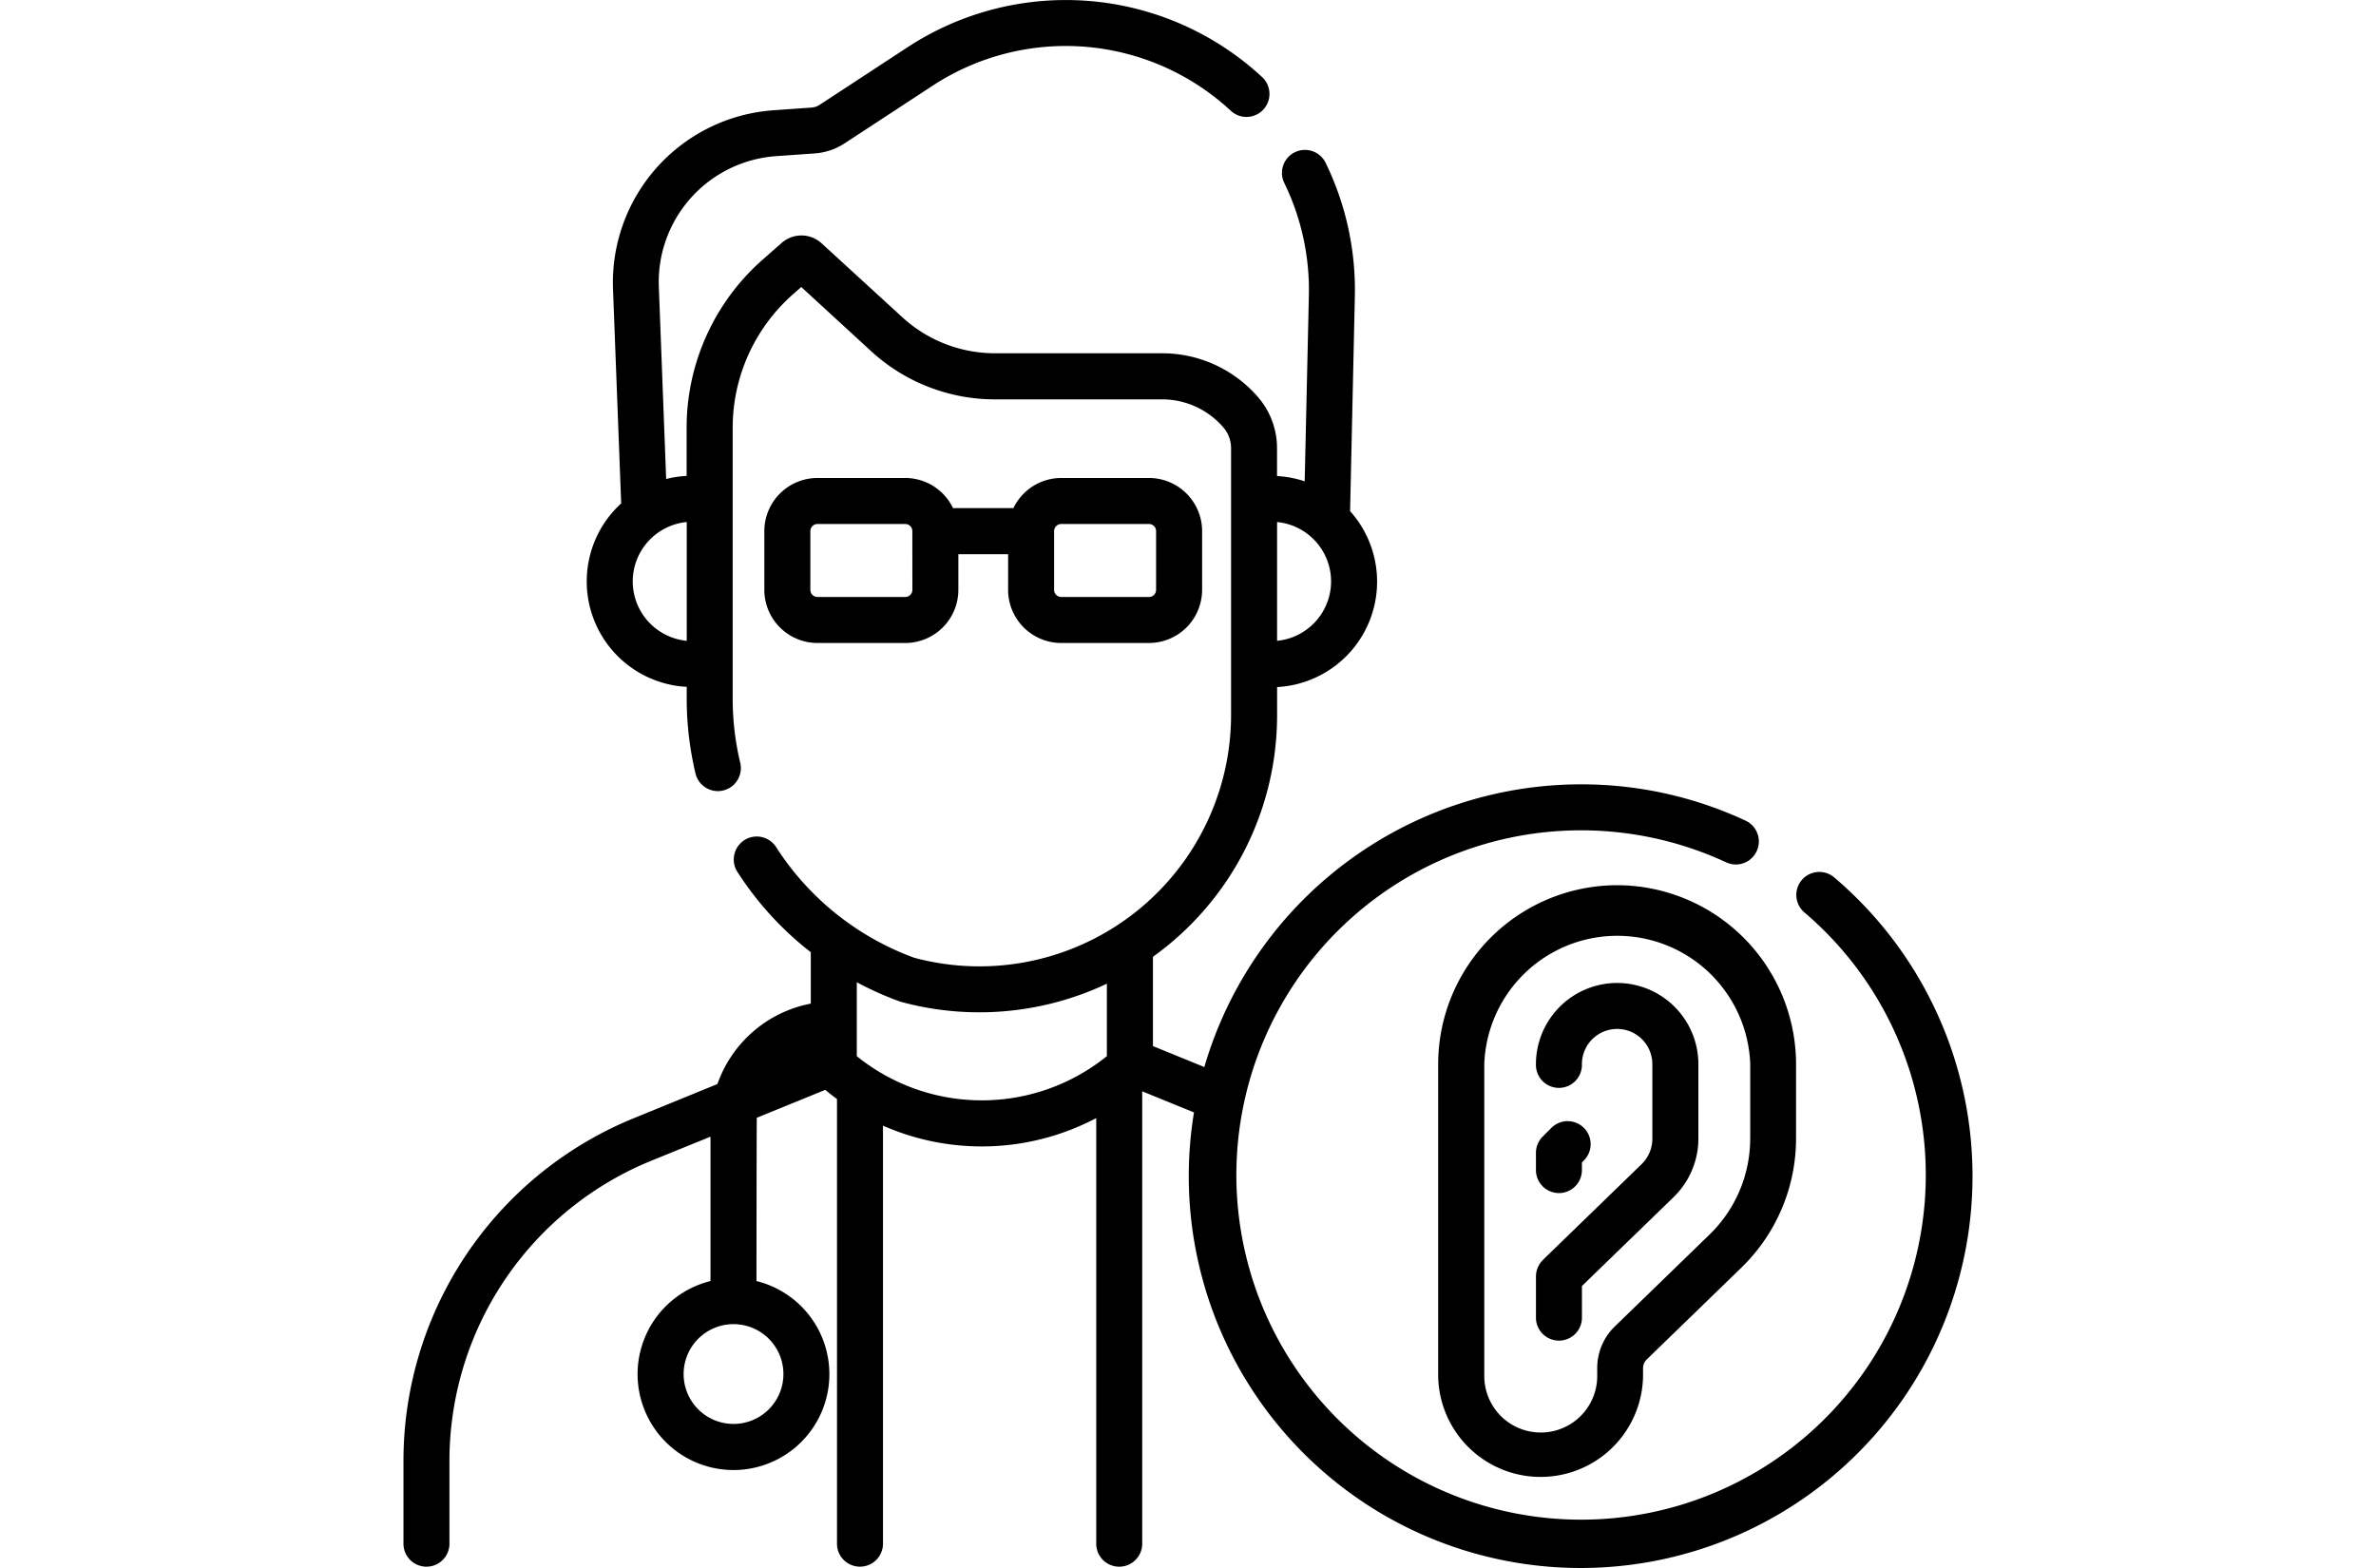 <svg xmlns="http://www.w3.org/2000/svg" xmlns:xlink="http://www.w3.org/1999/xlink" width="100" height="66" viewBox="0 0 100 66">
  <defs>
    <style>
      .cls-1 {
        fill: #fff;
        opacity: 0.66;
      }

      .cls-2 {
        clip-path: url(#clip-path);
      }
    </style>
    <clipPath id="clip-path">
      <rect id="Rectangle_28" data-name="Rectangle 28" class="cls-1" width="100" height="66" transform="translate(255 300)"/>
    </clipPath>
  </defs>
  <g id="Mask_Group_5" data-name="Mask Group 5" class="cls-2" transform="translate(-255 -300)">
    <g id="otolaryngologist" transform="translate(271.981 299.981)">
      <path id="Path_34" data-name="Path 34" d="M60.2,36.937a.968.968,0,0,0-1.251,1.477,14.508,14.508,0,1,1-3.259-2.088.968.968,0,0,0,.818-1.754,16.353,16.353,0,0,0-6.962-1.539,16.522,16.522,0,0,0-15.84,11.9l-2.162-.882v-3.76a12.508,12.508,0,0,0,5.225-10.152v-1.2a4.444,4.444,0,0,0,3.072-7.406l.2-9.034a12.229,12.229,0,0,0-1.221-5.609.968.968,0,1,0-1.741.846,10.284,10.284,0,0,1,1.027,4.718l-.176,7.825a4.419,4.419,0,0,0-1.164-.222V18.877a3.272,3.272,0,0,0-.79-2.131,5.329,5.329,0,0,0-4.045-1.857H24.9a5.769,5.769,0,0,1-3.909-1.521L17.6,10.262a1.258,1.258,0,0,0-1.685-.016l-.806.71a9.426,9.426,0,0,0-3.192,7.068v2.027a4.426,4.426,0,0,0-.861.131l-.307-8.052a5.313,5.313,0,0,1,4.957-5.54l1.6-.113a2.652,2.652,0,0,0,1.263-.426l3.688-2.415A10.218,10.218,0,0,1,34.841,4.7a.968.968,0,0,0,1.317-1.418A12.15,12.15,0,0,0,21.2,2.018L17.513,4.433a.713.713,0,0,1-.339.114l-1.6.113A7.273,7.273,0,0,0,8.82,12.207l.343,9a4.445,4.445,0,0,0,2.758,7.723v.5a13.555,13.555,0,0,0,.378,3.177.968.968,0,0,0,1.881-.454,11.62,11.62,0,0,1-.324-2.723V18.024a7.49,7.49,0,0,1,2.536-5.616l.35-.309,2.939,2.7a7.7,7.7,0,0,0,5.217,2.03h7.034a3.4,3.4,0,0,1,2.577,1.183,1.335,1.335,0,0,1,.323.87V30.136A10.591,10.591,0,0,1,21.5,40.334,11.665,11.665,0,0,1,15.7,35.7a.968.968,0,1,0-1.628,1.046A13.564,13.564,0,0,0,17.143,40.1v2.163a5.2,5.2,0,0,0-3.929,3.385L9.729,47.072A15.578,15.578,0,0,0,0,61.55v3.477a.968.968,0,0,0,1.935,0V61.55A13.65,13.65,0,0,1,10.46,48.864l2.462-1v6.077a4.036,4.036,0,1,0,1.935,0s.005-6.775.014-6.873l2.88-1.175q.243.2.495.387V65.026a.968.968,0,0,0,1.935,0V47.4a10.323,10.323,0,0,0,8.976-.319V65.027a.968.968,0,0,0,1.935,0V45.954l2.179.889A16.493,16.493,0,1,0,60.2,36.937ZM39.041,24.492a2.515,2.515,0,0,1-2.273,2.5v-5A2.515,2.515,0,0,1,39.041,24.492Zm-29.392,0a2.515,2.515,0,0,1,2.273-2.5v5A2.515,2.515,0,0,1,9.649,24.492Zm6.342,33.363a2.1,2.1,0,1,1-2.1-2.1A2.1,2.1,0,0,1,15.991,57.855Zm3.088-13.381V41.363a13.385,13.385,0,0,0,1.8.806c.025.009.05.017.076.024a12.573,12.573,0,0,0,7.5-.293c.394-.14.776-.3,1.149-.476v3.05A8.373,8.373,0,0,1,19.078,44.474Z"/>
      <path id="Path_35" data-name="Path 35" d="M27.684,27.083h3.692a2.239,2.239,0,0,0,2.237-2.237V22.375a2.239,2.239,0,0,0-2.237-2.237H27.684a2.237,2.237,0,0,0-2.013,1.269H23.13a2.237,2.237,0,0,0-2.013-1.269H17.425a2.239,2.239,0,0,0-2.237,2.237v2.472a2.239,2.239,0,0,0,2.237,2.237h3.692a2.239,2.239,0,0,0,2.237-2.237v-1.5h2.094v1.5a2.239,2.239,0,0,0,2.237,2.237Zm-.3-4.708a.3.3,0,0,1,.3-.3h3.692a.3.3,0,0,1,.3.3v2.472a.3.3,0,0,1-.3.3H27.684a.3.3,0,0,1-.3-.3Zm-5.965,2.472a.3.3,0,0,1-.3.3H17.425a.3.3,0,0,1-.3-.3V22.375a.3.3,0,0,1,.3-.3h3.692a.3.3,0,0,1,.3.3Z"/>
      <path id="Path_36" data-name="Path 36" d="M51.08,37.279a7.54,7.54,0,0,0-7.532,7.532V57.939a4.312,4.312,0,0,0,8.623,0V57.6a.5.5,0,0,1,.15-.354l4-3.881a7.572,7.572,0,0,0,2.289-5.407V44.811a7.54,7.54,0,0,0-7.532-7.532Zm5.6,10.676a5.627,5.627,0,0,1-1.7,4.018l-4,3.881a2.441,2.441,0,0,0-.738,1.743v.343a2.376,2.376,0,0,1-4.753,0V44.811a5.6,5.6,0,0,1,11.193,0v3.144Z"/>
      <path id="Path_37" data-name="Path 37" d="M51.08,41.394a3.421,3.421,0,0,0-3.417,3.417.968.968,0,1,0,1.935,0,1.482,1.482,0,1,1,2.964,0v3.144a1.49,1.49,0,0,1-.45,1.064l-4,3.88q-.093.09-.182.183a.968.968,0,0,0-.266.667v1.7a.968.968,0,1,0,1.935,0v-1.3l3.861-3.744A3.436,3.436,0,0,0,54.5,47.955V44.811a3.421,3.421,0,0,0-3.417-3.417Z"/>
      <path id="Path_38" data-name="Path 38" d="M48.63,50.238a.968.968,0,0,0,.968-.968v-.324l.066-.066a.968.968,0,1,0-1.369-1.368l-.349.349a.968.968,0,0,0-.283.684v.725a.967.967,0,0,0,.968.967Z"/>
    </g>
  </g>
</svg>
